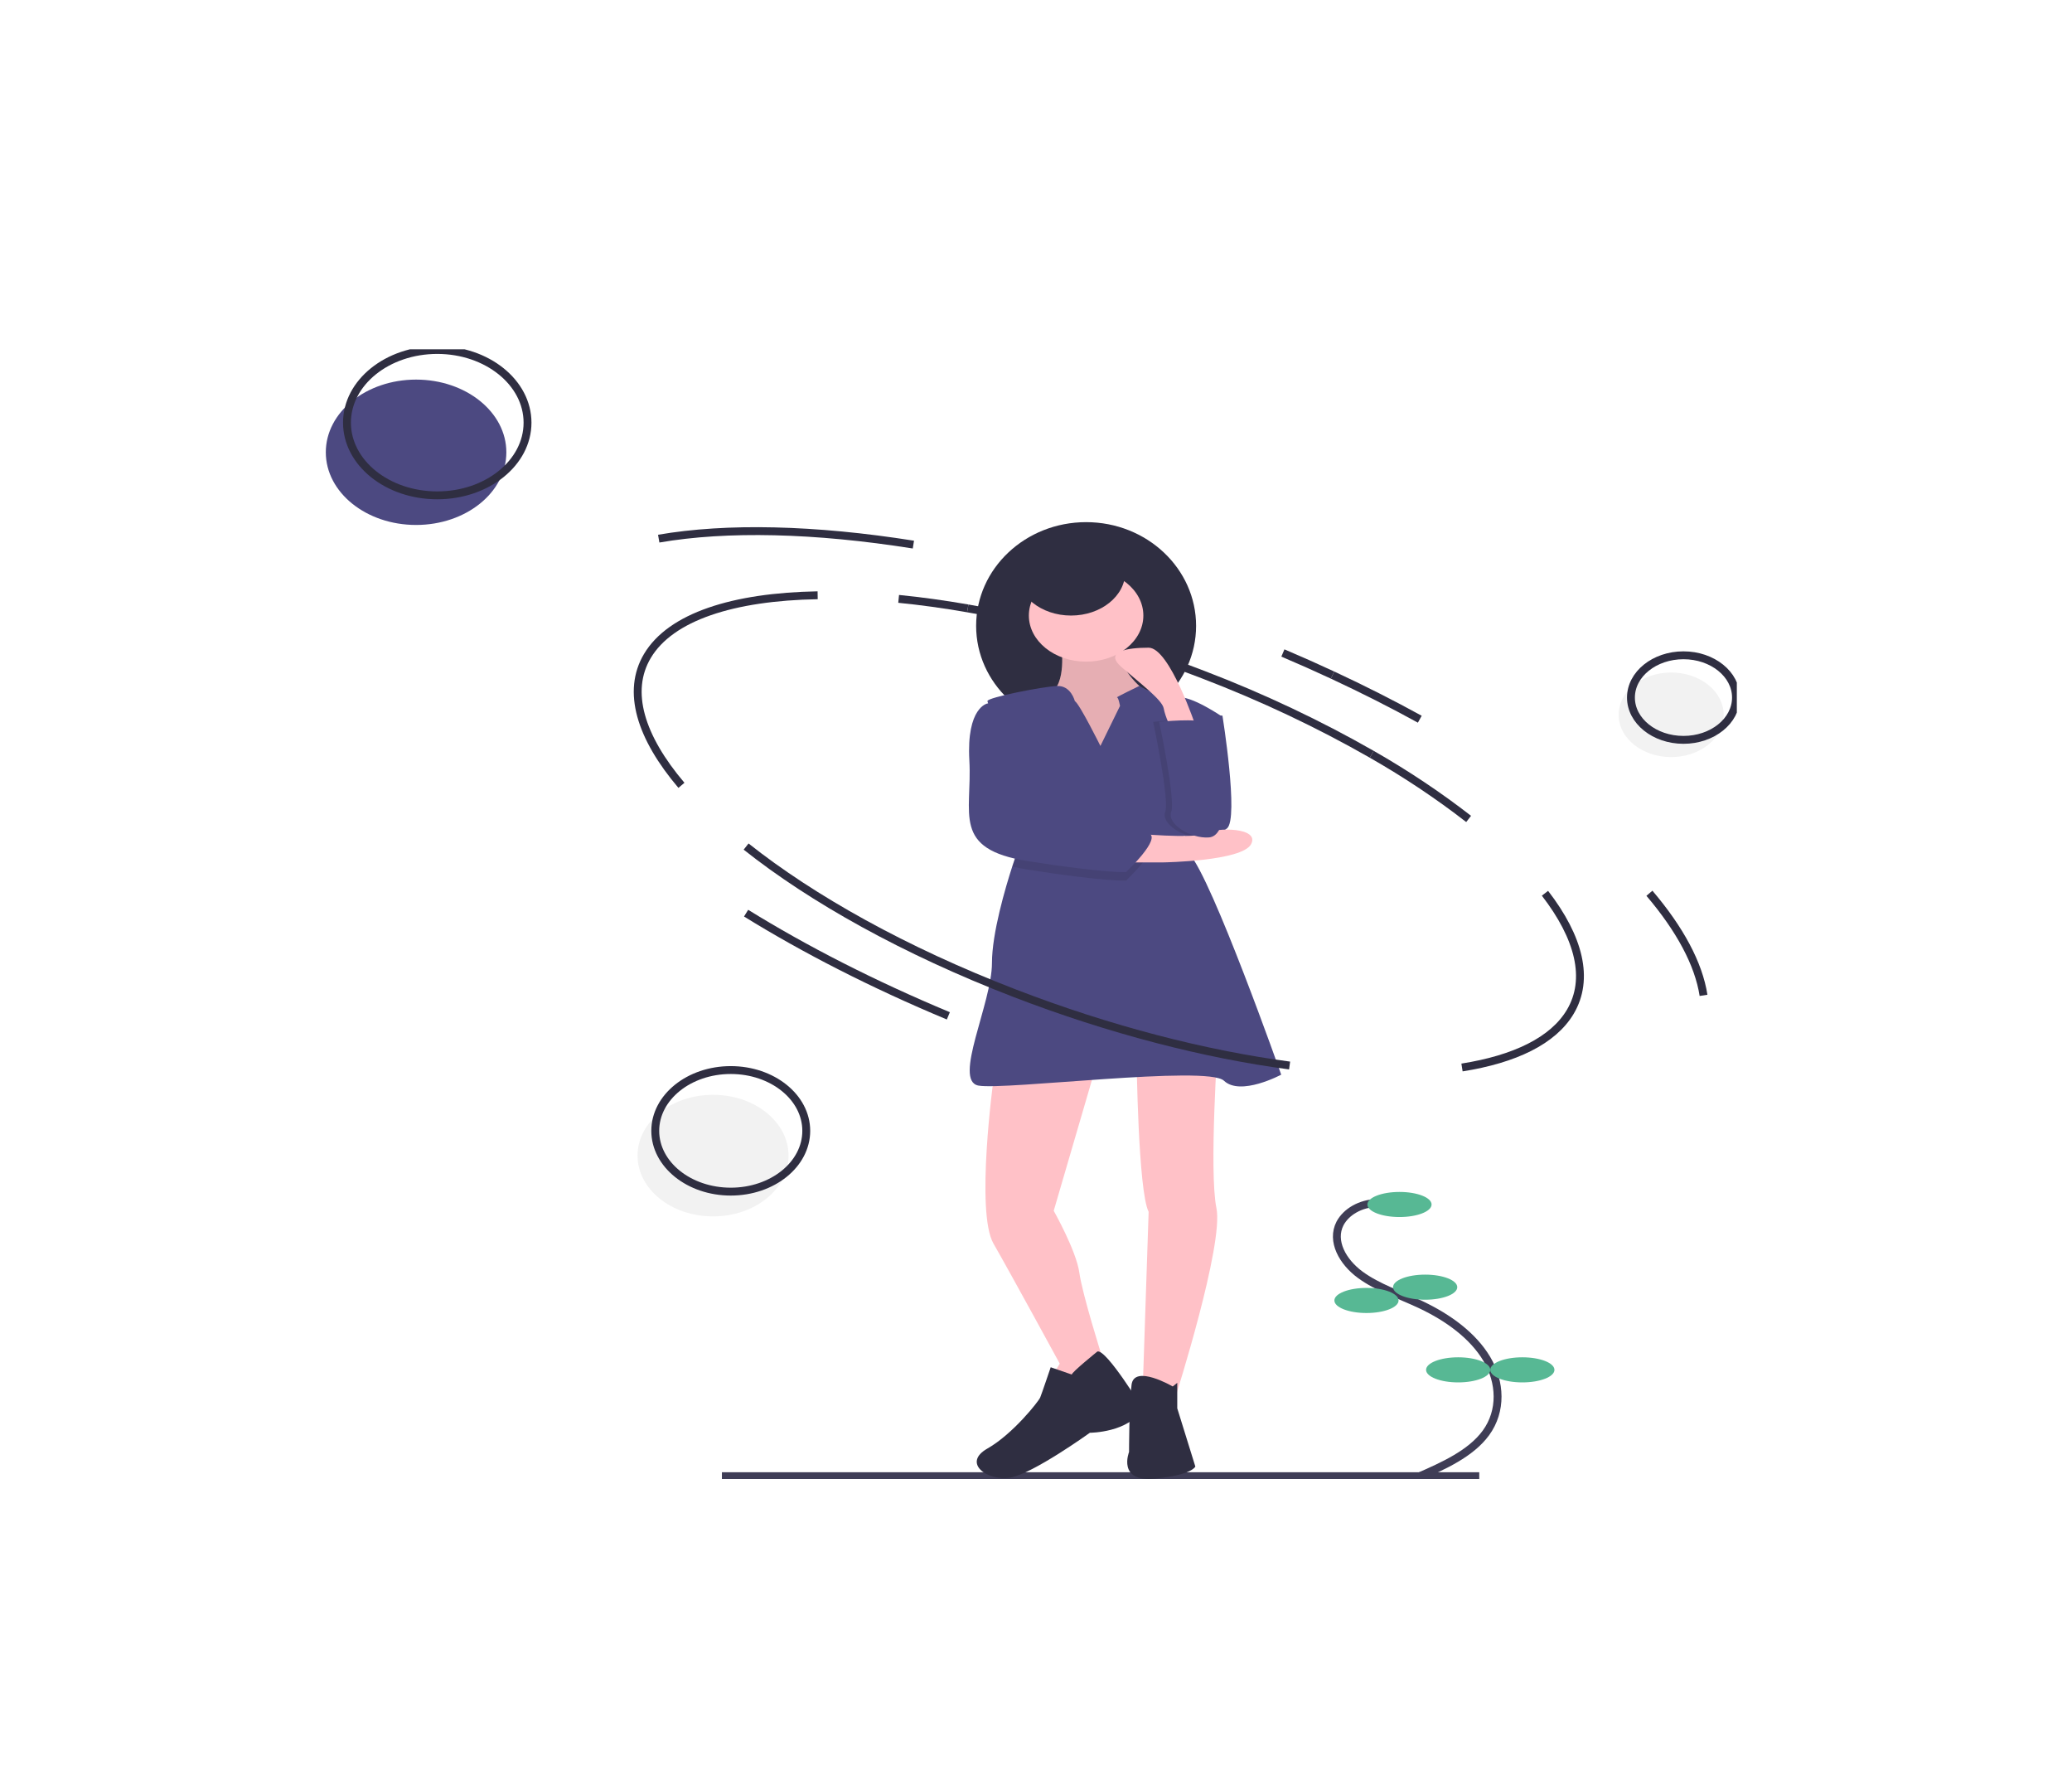 <svg width="263" height="224" viewBox="0 0 263 224" fill="none" xmlns="http://www.w3.org/2000/svg">
<g filter="url(#filter0_d)">
<rect x="16.793" y="16" width="221.849" height="184" rx="10" fill="white"/>
<g clip-path="url(#clip0)" filter="url(#filter1_d)">
<path d="M158.838 74.861C160.987 75.774 163.088 76.708 165.141 77.664" stroke="#2F2E41" stroke-miterlimit="10"/>
<path d="M118.838 69.202C128.214 70.834 138.449 73.651 148.761 77.626C156.229 80.487 163.376 83.863 170.12 87.716" stroke="#2F2E41" stroke-miterlimit="10"/>
<path d="M87.632 179.318H183.763" stroke="#3F3D56" stroke-miterlimit="10"/>
<path d="M110.066 67.994C112.883 68.273 115.816 68.676 118.838 69.202" stroke="#2F2E41" stroke-miterlimit="10"/>
<path d="M82.495 91.655C77.29 85.524 75.502 79.731 78.176 75.237C81.134 70.266 89.051 67.724 99.784 67.537" stroke="#2F2E41" stroke-miterlimit="10"/>
<path d="M192.104 105.35C196.442 110.971 197.788 116.241 195.314 120.4C193.136 124.059 188.271 126.402 181.573 127.459" stroke="#2F2E41" stroke-miterlimit="10"/>
<path d="M170.12 87.717C174.468 90.199 178.578 92.94 182.414 95.919" stroke="#2F2E41" stroke-miterlimit="10"/>
<path d="M79.612 60.351C88.252 58.857 99.433 59.123 111.937 61.107" stroke="#2F2E41" stroke-miterlimit="10"/>
<path d="M205.361 105.349C209.229 109.897 211.608 114.298 212.23 118.306" stroke="#2F2E41" stroke-miterlimit="10"/>
<path d="M165.141 77.664C169.021 79.47 172.712 81.337 176.215 83.266" stroke="#2F2E41" stroke-miterlimit="10"/>
<path d="M170.701 144.65C169.708 144.695 168.751 144.961 167.937 145.42C167.123 145.878 166.483 146.51 166.09 147.245C164.937 149.488 166.421 152.123 168.65 153.759C170.878 155.395 173.741 156.33 176.342 157.559C179.836 159.21 182.975 161.502 184.723 164.443C186.471 167.385 186.657 171.029 184.603 173.839C182.695 176.448 179.227 178.009 175.92 179.449" stroke="#3F3D56" stroke-miterlimit="10"/>
<path d="M173.638 146.437C175.887 146.437 177.711 145.724 177.711 144.845C177.711 143.965 175.887 143.252 173.638 143.252C171.388 143.252 169.564 143.965 169.564 144.845C169.564 145.724 171.388 146.437 173.638 146.437Z" fill="#57B894"/>
<path d="M176.897 156.929C179.146 156.929 180.97 156.216 180.97 155.337C180.97 154.457 179.146 153.744 176.897 153.744C174.647 153.744 172.823 154.457 172.823 155.337C172.823 156.216 174.647 156.929 176.897 156.929Z" fill="#57B894"/>
<path d="M169.448 158.616C171.698 158.616 173.521 157.903 173.521 157.023C173.521 156.144 171.698 155.431 169.448 155.431C167.198 155.431 165.375 156.144 165.375 157.023C165.375 157.903 167.198 158.616 169.448 158.616Z" fill="#57B894"/>
<path d="M181.086 167.421C183.336 167.421 185.16 166.708 185.16 165.829C185.16 164.949 183.336 164.236 181.086 164.236C178.837 164.236 177.013 164.949 177.013 165.829C177.013 166.708 178.837 167.421 181.086 167.421Z" fill="#57B894"/>
<path d="M189.233 167.421C191.483 167.421 193.306 166.708 193.306 165.829C193.306 164.949 191.483 164.236 189.233 164.236C186.983 164.236 185.16 164.949 185.16 165.829C185.16 166.708 186.983 167.421 189.233 167.421Z" fill="#57B894"/>
<path d="M148.872 82.809H151.167C151.167 82.809 153.27 95.892 151.741 97.124C150.211 98.355 146.004 99.125 145.43 97.124C144.856 95.123 145.43 87.734 145.43 87.734L148.872 82.809Z" fill="#4C4981"/>
<path d="M133.861 84.579C141.57 84.579 147.82 78.687 147.82 71.418C147.82 64.15 141.57 58.258 133.861 58.258C126.151 58.258 119.901 64.15 119.901 71.418C119.901 78.687 126.151 84.579 133.861 84.579Z" fill="#2F2E41"/>
<path d="M130.705 73.881C130.705 73.881 131.47 78.961 129.176 80.038C126.881 81.116 131.853 87.272 131.853 87.272L137.781 88.504L141.797 84.04L141.032 79.422C141.032 79.422 136.442 75.728 138.546 72.342L130.705 73.881Z" fill="#FFC1C7"/>
<path opacity="0.1" d="M130.705 73.881C130.705 73.881 131.47 78.961 129.176 80.038C126.881 81.116 131.853 87.272 131.853 87.272L137.781 88.504L141.797 84.04L141.032 79.422C141.032 79.422 136.442 75.728 138.546 72.342L130.705 73.881Z" fill="black"/>
<path d="M122.1 129.02C122.1 129.02 119.805 145.797 122.1 149.799C124.395 153.801 130.514 165.037 130.514 165.037L128.602 168.27L133.765 167.346L135.869 164.114C135.869 164.114 133.383 156.264 133 153.493C132.618 150.723 129.749 145.643 129.749 145.643L135.104 127.326L122.1 129.02Z" fill="#FFC1C7"/>
<path d="M140.267 126.215C140.267 126.215 140.458 143.147 141.797 145.773L141.032 168.707L145.239 169.159C145.239 169.159 151.358 149.919 150.402 145.301C149.446 140.684 150.593 124.06 150.593 124.06L140.267 126.215Z" fill="#FFC1C7"/>
<path d="M133.861 75.959C137.874 75.959 141.127 73.341 141.127 70.11C141.127 66.88 137.874 64.261 133.861 64.261C129.847 64.261 126.594 66.88 126.594 70.11C126.594 73.341 129.847 75.959 133.861 75.959Z" fill="#FFC1C7"/>
<path d="M158.625 128.37C158.625 128.37 153.462 131.141 151.358 129.14C149.255 127.139 123.439 130.371 120.188 129.755C116.937 129.14 121.909 119.288 121.909 114.209C121.909 110.409 123.622 104.627 124.485 101.955C124.776 101.056 124.969 100.51 124.969 100.51C124.969 100.51 126.931 96.017 126.564 94.15C126.539 94.008 126.49 93.87 126.42 93.739C126.389 93.684 126.352 93.632 126.307 93.583C125.391 92.6 122.766 85.427 121.746 82.347C121.58 81.891 121.443 81.429 121.335 80.962C121.335 80.5 128.411 79.115 130.18 79.048C131.95 78.982 132.427 80.962 132.427 80.962C133 81.269 135.677 86.657 135.677 86.657L138.163 81.577C138.163 81.577 137.972 80.5 137.781 80.5C137.59 80.5 140.609 79.047 140.609 79.047C140.609 79.047 143.709 80.808 145.43 80.5C147.151 80.192 151.167 82.963 151.167 82.963C151.167 82.963 144.091 97.278 146.96 100.356C149.828 103.434 158.625 128.37 158.625 128.37Z" fill="#4C4981"/>
<path d="M135.295 163.498C135.295 163.498 132.044 166.115 132.044 166.423L129.367 165.499C129.367 165.499 128.22 168.886 128.028 169.347C127.837 169.809 124.586 173.965 121.335 175.812C118.084 177.659 121.335 179.968 124.204 179.506C127.072 179.044 134.339 173.811 134.339 173.811C134.339 173.811 139.311 173.811 141.032 170.733C141.032 170.733 136.442 163.19 135.295 163.498Z" fill="#2F2E41"/>
<path d="M144.856 167.938C144.856 167.938 139.944 165.065 139.627 167.733C139.311 170.401 139.311 176.25 139.311 176.25C139.311 176.25 137.781 180.098 142.561 179.636C147.342 179.174 147.725 178.097 147.725 178.097L145.43 170.708V167.476L144.856 167.938Z" fill="#2F2E41"/>
<path opacity="0.1" d="M126.307 93.583C125.391 92.6 122.766 85.427 121.746 82.347H122.674C122.674 82.347 125.003 89.684 126.42 93.739C126.389 93.684 126.352 93.632 126.307 93.583Z" fill="black"/>
<path opacity="0.1" d="M138.928 103.742C138.928 103.742 136.251 103.896 126.498 102.357C125.819 102.252 125.147 102.118 124.485 101.955C124.776 101.056 124.969 100.51 124.969 100.51C124.969 100.51 126.931 96.017 126.564 94.15C127.021 95.443 127.361 96.316 127.455 96.354C127.837 96.508 140.076 98.201 141.797 98.817C143.518 99.432 138.928 103.742 138.928 103.742Z" fill="black"/>
<path opacity="0.1" d="M142.37 83.597C142.37 83.597 147.645 83.073 147.972 83.761C148.298 84.45 149.637 91.103 150.211 91.956C150.784 92.808 150.976 98.097 148.681 98.267C146.386 98.438 143.327 96.561 143.9 95.026C144.474 93.491 142.37 83.597 142.37 83.597Z" fill="black"/>
<path d="M139.693 97.739C139.693 97.739 147.725 98.509 149.063 97.739C150.402 96.97 155.948 96.97 154.8 99.125C153.653 101.279 143.709 101.433 143.709 101.433H137.972L139.693 97.739Z" fill="#FFC1C7"/>
<path d="M122.674 81.269H121.335C121.335 81.269 118.658 81.731 119.041 88.504C119.423 95.276 116.746 99.74 126.498 101.279C136.251 102.819 138.928 102.665 138.928 102.665C138.928 102.665 143.518 98.355 141.797 97.739C140.076 97.124 127.837 95.43 127.455 95.276C127.072 95.123 122.674 81.269 122.674 81.269Z" fill="#4C4981"/>
<path d="M147.825 84.308C147.825 84.308 144.474 74.189 141.797 74.189C139.119 74.189 136.06 74.651 138.354 76.652C140.649 78.653 143.518 80.808 143.709 81.885C143.9 82.963 144.665 84.502 144.665 84.502L147.825 84.308Z" fill="#FFC1C7"/>
<path d="M143.135 83.597C143.135 83.597 148.41 83.073 148.737 83.761C149.063 84.45 150.402 91.103 150.976 91.956C151.549 92.808 151.741 98.097 149.446 98.267C147.151 98.438 144.091 96.561 144.665 95.026C145.239 93.491 143.135 83.597 143.135 83.597Z" fill="#4C4981"/>
<path d="M131.948 70.11C135.75 70.11 138.833 67.629 138.833 64.569C138.833 61.509 135.75 59.028 131.948 59.028C128.146 59.028 125.064 61.509 125.064 64.569C125.064 67.629 128.146 70.11 131.948 70.11Z" fill="#2F2E41"/>
<path d="M159.689 127.209C149.006 125.792 136.92 122.711 124.729 118.011C110.848 112.659 99.085 106.077 90.703 99.425" stroke="#2F2E41" stroke-miterlimit="10"/>
<path d="M116.374 120.906C106.817 116.92 98.164 112.489 90.703 107.876" stroke="#2F2E41" stroke-miterlimit="10"/>
<path d="M48.813 58.615C55.141 58.615 60.271 54.486 60.271 49.392C60.271 44.298 55.141 40.169 48.813 40.169C42.484 40.169 37.355 44.298 37.355 49.392C37.355 54.486 42.484 58.615 48.813 58.615Z" fill="#4C4981"/>
<path d="M51.5 54.857C57.829 54.857 62.959 50.728 62.959 45.634C62.959 40.541 57.829 36.411 51.5 36.411C45.172 36.411 40.042 40.541 40.042 45.634C40.042 50.728 45.172 54.857 51.5 54.857Z" stroke="#2F2E41" stroke-miterlimit="10"/>
<path d="M208.12 88.071C211.802 88.071 214.786 85.669 214.786 82.705C214.786 79.742 211.802 77.339 208.12 77.339C204.438 77.339 201.453 79.742 201.453 82.705C201.453 85.669 204.438 88.071 208.12 88.071Z" fill="#F2F2F2"/>
<path d="M209.684 85.885C213.366 85.885 216.35 83.483 216.35 80.519C216.35 77.555 213.366 75.153 209.684 75.153C206.002 75.153 203.017 77.555 203.017 80.519C203.017 83.483 206.002 85.885 209.684 85.885Z" stroke="#2F2E41" stroke-miterlimit="10"/>
<path d="M86.507 146.355C91.8 146.355 96.091 142.901 96.091 138.641C96.091 134.381 91.8 130.927 86.507 130.927C81.215 130.927 76.924 134.381 76.924 138.641C76.924 142.901 81.215 146.355 86.507 146.355Z" fill="#F2F2F2"/>
<path d="M88.756 143.212C94.048 143.212 98.339 139.758 98.339 135.498C98.339 131.238 94.048 127.785 88.756 127.785C83.463 127.785 79.172 131.238 79.172 135.498C79.172 139.758 83.463 143.212 88.756 143.212Z" stroke="#2F2E41" stroke-miterlimit="10"/>
</g>
</g>
<defs>
<filter id="filter0_d" x="0.793" y="0" width="261.849" height="224" filterUnits="userSpaceOnUse" color-interpolation-filters="sRGB">
<feFlood flood-opacity="0" result="BackgroundImageFix"/>
<feColorMatrix in="SourceAlpha" type="matrix" values="0 0 0 0 0 0 0 0 0 0 0 0 0 0 0 0 0 0 127 0"/>
<feOffset dx="4" dy="4"/>
<feGaussianBlur stdDeviation="10"/>
<feColorMatrix type="matrix" values="0 0 0 0 0 0 0 0 0 0 0 0 0 0 0 0 0 0 0.25 0"/>
<feBlend mode="normal" in2="BackgroundImageFix" result="effect1_dropShadow"/>
<feBlend mode="normal" in="SourceGraphic" in2="effect1_dropShadow" result="shape"/>
</filter>
<filter id="filter1_d" x="33.355" y="36.326" width="187.102" height="151.349" filterUnits="userSpaceOnUse" color-interpolation-filters="sRGB">
<feFlood flood-opacity="0" result="BackgroundImageFix"/>
<feColorMatrix in="SourceAlpha" type="matrix" values="0 0 0 0 0 0 0 0 0 0 0 0 0 0 0 0 0 0 127 0"/>
<feOffset dy="4"/>
<feGaussianBlur stdDeviation="2"/>
<feColorMatrix type="matrix" values="0 0 0 0 0 0 0 0 0 0 0 0 0 0 0 0 0 0 0.25 0"/>
<feBlend mode="normal" in2="BackgroundImageFix" result="effect1_dropShadow"/>
<feBlend mode="normal" in="SourceGraphic" in2="effect1_dropShadow" result="shape"/>
</filter>
<clipPath id="clip0">
<rect width="179.102" height="143.349" fill="white" transform="translate(37.355 36.326)"/>
</clipPath>
</defs>
</svg>

